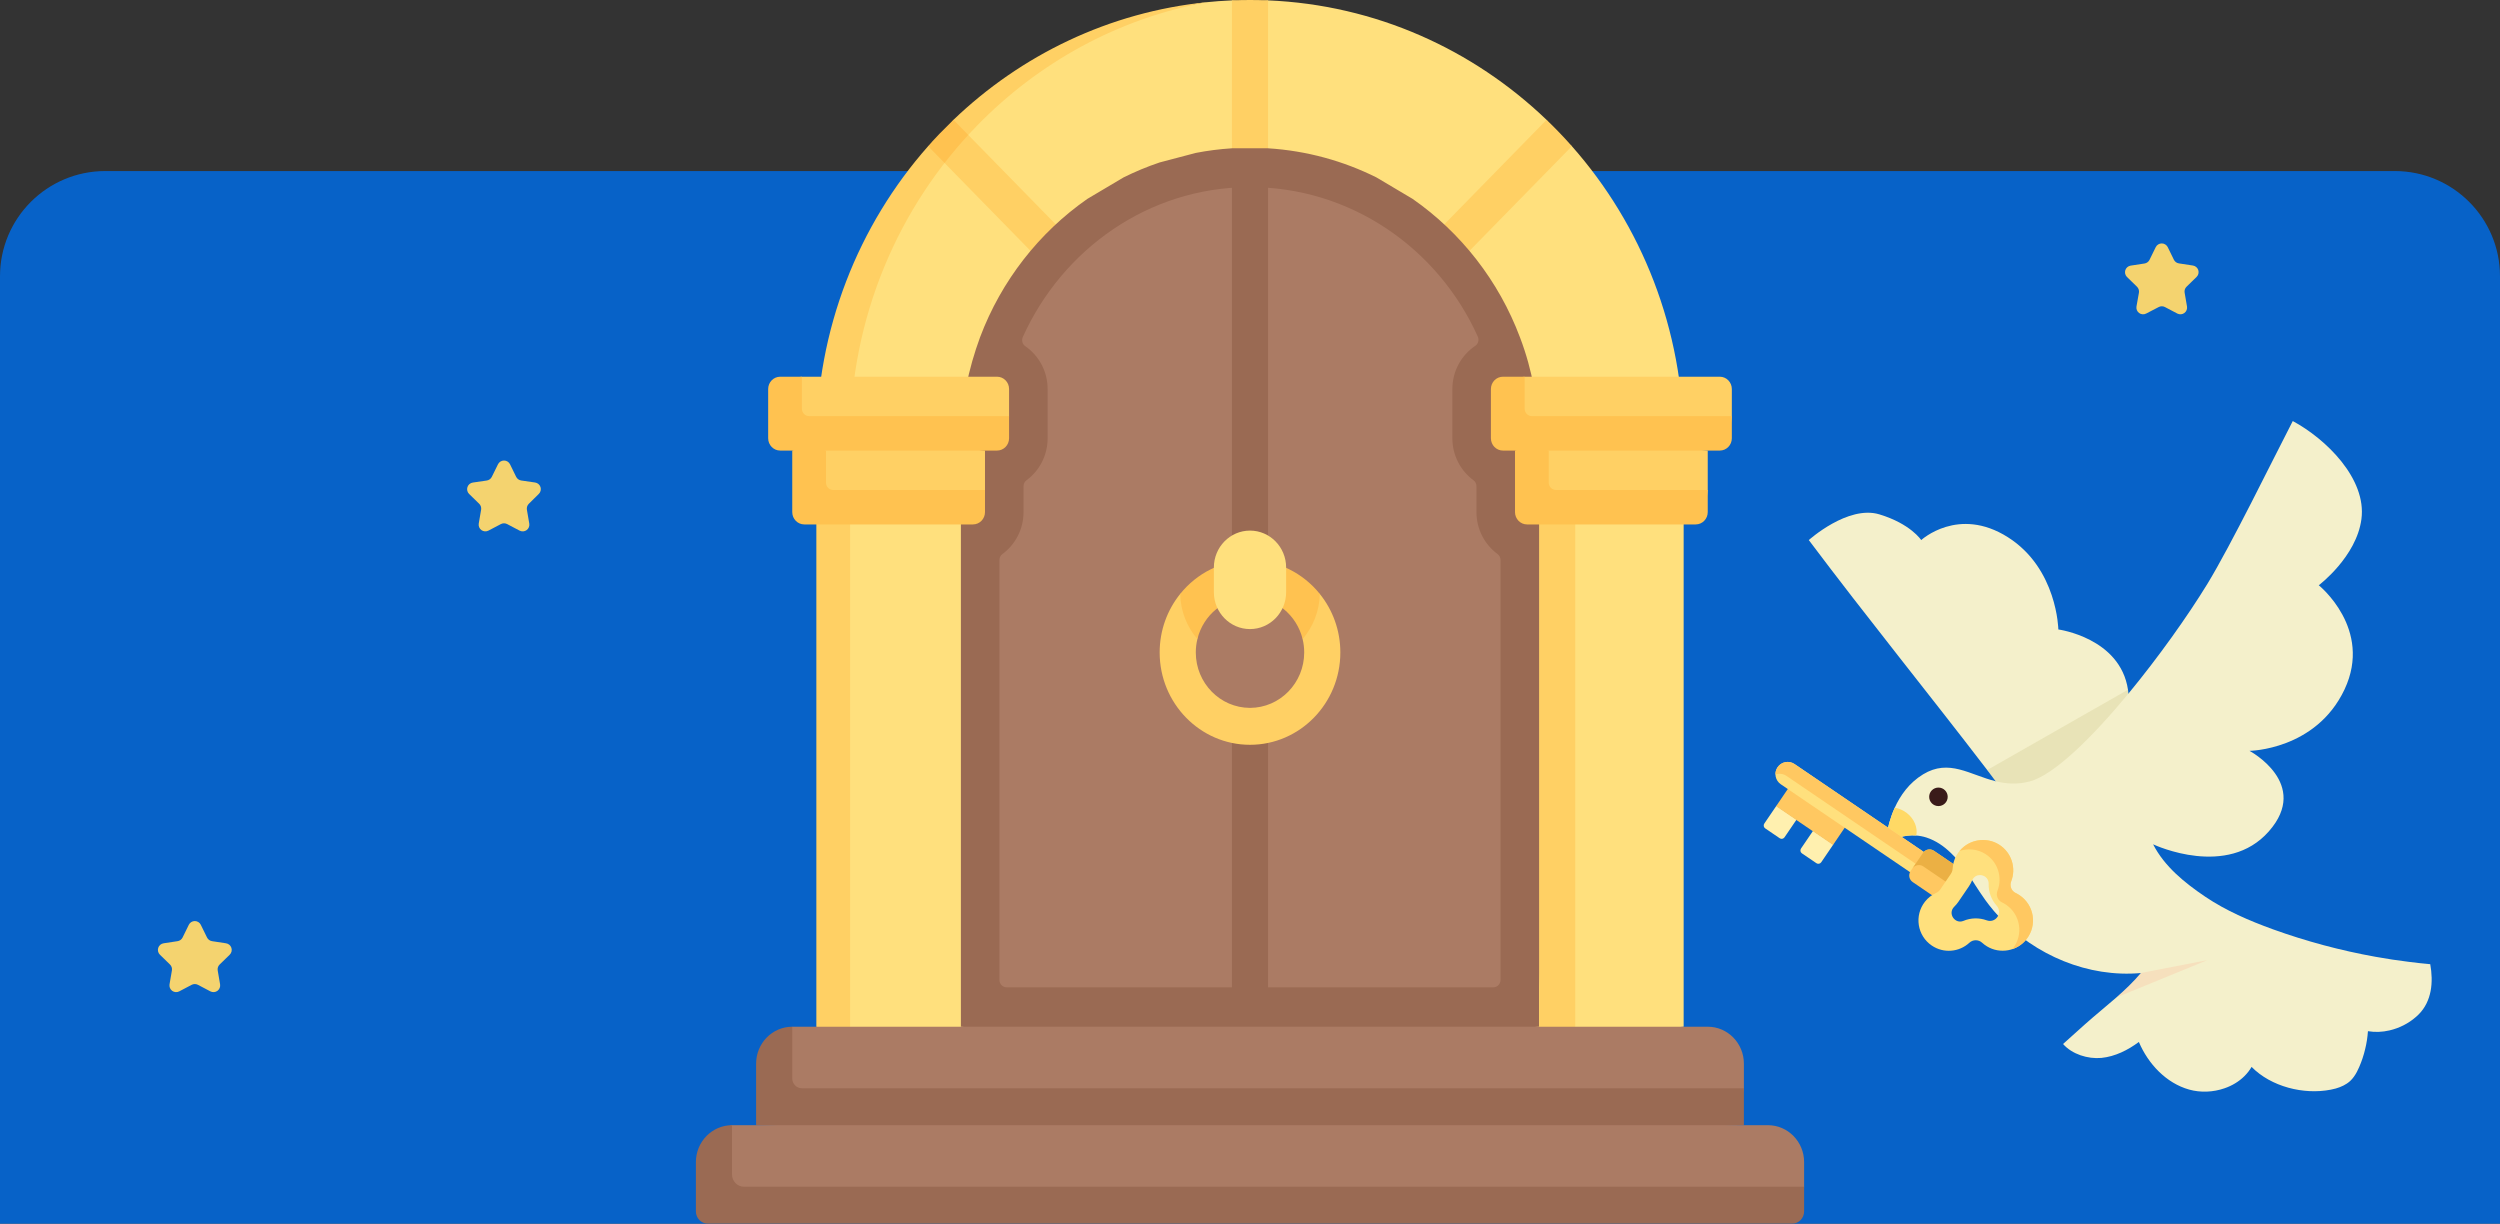 <svg width="380" height="186" viewBox="0 0 380 186" fill="none" xmlns="http://www.w3.org/2000/svg">
<rect x="0" y="0" width="380" height="186" fill="#333333" stroke="none"/>
<path d="M0 42C0 33.163 7.163 26 16 26H364C372.837 26 380 33.163 380 42V186H0V42Z" fill="#0762C8"/>
<g clip-path="url(#clip0_1894_16357)">
<path d="M255.915 156.06V67.364C255.915 49.998 249.485 34.167 238.925 22.221L236.69 20.591L235.076 18.213C223.91 7.514 209.096 0.742 192.746 0.057L189.953 0.316L187.25 0.057C185.86 0.116 184.48 0.218 183.113 0.363C183.113 0.363 180.66 0.794 179.442 0.995C148.065 6.166 124.986 34.76 124.986 68.286L124.793 156.06L189.999 162.187L255.915 156.06Z" fill="#FFE07D"/>
<path d="M183.43 0.333C169.917 2.818 157.829 9.532 148.517 19.094C136.59 31.339 129.211 48.263 129.211 66.949V156.06L126.414 157.982L124.084 156.06V67.364C124.084 50 130.515 34.169 141.074 22.221L142.939 21.352L144.923 18.214C155.214 8.356 168.6 1.829 183.43 0.333Z" fill="#FFD064"/>
<path d="M192.746 0.057V26.287C191.838 26.227 190.923 26.197 190 26.197C189.077 26.197 188.162 26.227 187.254 26.287L187.251 0.058C188.163 0.02 189.081 0 190 0C190.919 0 191.835 0.02 192.746 0.057Z" fill="#FFD064"/>
<path d="M238.926 22.221L216.169 45.482C215.63 46.028 214.927 46.302 214.224 46.302C213.521 46.302 212.818 46.028 212.283 45.482C211.21 44.386 211.21 42.608 212.283 41.511L235.076 18.213C236.413 19.493 237.699 20.829 238.926 22.221Z" fill="#FFD064"/>
<path d="M166.058 43.786C165.523 44.333 164.82 44.606 164.117 44.606C163.414 44.606 162.711 44.333 162.173 43.786L141.076 22.223C143.742 21.495 144.187 20.77 144.925 18.214L166.058 39.816C167.131 40.912 167.131 42.69 166.058 43.786Z" fill="#FFD064"/>
<path d="M147.173 20.512C145.917 21.882 144.716 23.304 143.574 24.775L141.074 22.221C141.38 21.943 141.339 21.732 144.924 18.213L147.173 20.512Z" fill="#FFC250"/>
<path d="M190 24.835C166.595 24.835 147.622 44.225 147.622 68.144V153.68H232.377V68.145C232.377 44.226 213.404 24.835 190 24.835Z" fill="#AB7B64"/>
<path d="M233.923 66.062C233.742 61.334 232.992 56.406 231.034 51.272C227.802 42.671 222.056 35.343 214.716 30.23L209.225 26.971C204.195 24.465 198.627 22.912 192.745 22.541H187.252C185.387 22.659 183.554 22.895 181.759 23.244L176.265 24.692C174.374 25.328 172.54 26.091 170.773 26.971L165.281 30.23C157.942 35.343 152.197 42.671 148.965 51.272C147.239 55.996 146.052 61.146 146.056 67.364V85.702V150.072V156.06L183.43 159.576L233.943 156.06V150.072L236.304 113.209L233.943 67.364C233.943 66.928 233.935 66.495 233.923 66.062ZM226.985 150.072H153.013C152.407 150.072 151.915 149.57 151.915 148.95V85.121C151.915 84.765 152.079 84.428 152.362 84.221C154.305 82.793 155.577 80.47 155.577 77.843V73.904C155.577 73.548 155.741 73.21 156.024 73.002C157.971 71.576 159.239 69.245 159.239 66.616V59.131C159.239 56.419 157.886 54.029 155.836 52.616C155.392 52.31 155.248 51.714 155.472 51.217C161.493 37.89 174.54 28.531 189.781 28.443C205.218 28.354 218.567 37.7 224.622 51.156C224.848 51.658 224.698 52.26 224.247 52.562C222.15 53.966 220.76 56.383 220.76 59.131V66.616C220.76 69.244 222.028 71.575 223.974 72.999C224.257 73.207 224.422 73.544 224.422 73.901V77.843C224.422 80.47 225.694 82.793 227.637 84.221C227.92 84.428 228.084 84.765 228.084 85.122V148.95C228.084 149.57 227.592 150.072 226.985 150.072Z" fill="#9A6A53"/>
<path d="M239.436 79.34V156.06L236.69 157.506L233.943 156.06V79.34H239.436Z" fill="#FFD064"/>
<path d="M192.746 24.205V85.141C192.746 86.69 191.515 87.948 189.999 87.948C188.483 87.948 187.253 86.69 187.253 85.141V24.205C188.161 24.145 189.077 24.115 189.999 24.115C190.922 24.115 191.838 24.145 192.746 24.205Z" fill="#9A6A53"/>
<path d="M189.999 165.891C188.482 165.891 187.253 164.635 187.253 163.085V110.402C187.253 108.852 188.482 107.595 189.999 107.595C191.517 107.595 192.746 108.852 192.746 110.402V163.085C192.746 164.635 191.517 165.891 189.999 165.891Z" fill="#9A6A53"/>
<path d="M259.578 156.061H120.423C120.423 156.061 119.108 156.675 118.358 157.068C116.582 157.998 115.662 159.495 115.662 161.674L115.818 170.533L264.026 171.03L265.071 165.417V161.674C265.071 158.574 262.611 156.061 259.578 156.061Z" fill="#AB7B64"/>
<path d="M265.071 165.417V171.03L194.418 173.973L114.93 171.03V161.674C114.93 158.575 117.391 156.061 120.423 156.061V163.92C120.423 164.746 121.079 165.417 121.887 165.417H265.071Z" fill="#9A6A53"/>
<path d="M190 113.209C182.428 113.209 176.268 106.914 176.268 99.175C176.268 95.801 177.438 92.702 179.387 90.279C179.387 90.279 179.653 90.193 179.73 90.103C182.25 87.126 185.855 85.476 190 85.476C194.004 85.476 197.437 87.163 199.95 89.966C200.117 90.153 200.613 90.279 200.613 90.279C202.562 92.702 203.732 95.801 203.732 99.175C203.732 106.914 197.572 113.209 190 113.209ZM190 90.332C186.423 90.332 183.259 92.596 182.123 95.859C182.034 96.114 182.004 97.139 182.004 97.139C181.845 97.791 181.761 98.473 181.761 99.175C181.761 103.818 185.457 107.596 190 107.596C194.543 107.596 198.239 103.818 198.239 99.175C198.239 98.473 198.155 97.791 197.996 97.139C197.996 97.139 198.166 96.412 198.105 96.221C197.026 92.855 193.65 90.332 190 90.332Z" fill="#FFD064"/>
<path d="M200.613 90.278C200.554 92.902 199.577 95.293 197.996 97.139C197.106 93.475 193.856 90.754 190 90.754C186.144 90.754 182.894 93.475 182.004 97.139C180.422 95.293 179.445 92.902 179.387 90.278C181.906 87.142 185.73 85.141 190 85.141C194.27 85.141 198.094 87.142 200.613 90.278Z" fill="#FFC250"/>
<path d="M190 95.62C186.966 95.62 184.507 93.106 184.507 90.006V86.264C184.507 83.163 186.966 80.65 190 80.65C193.033 80.65 195.493 83.163 195.493 86.264V90.006C195.493 93.106 193.033 95.62 190 95.62Z" fill="#FFE07D"/>
<path d="M257.38 79.34H232.478C231.467 79.34 230.647 78.502 230.647 77.469V68.487L244.929 67.082L259.577 68.487V74.475L259.211 77.469C259.211 78.502 258.391 79.34 257.38 79.34Z" fill="#FFD064"/>
<path d="M259.577 74.475V77.843C259.577 78.876 258.757 79.714 257.746 79.714H232.112C231.102 79.714 230.281 78.876 230.281 77.843V68.487L232.502 67.719L235.408 68.487V73.352C235.408 73.974 235.899 74.475 236.507 74.475H259.577Z" fill="#FFC250"/>
<path d="M261.042 68.113H228.816C227.805 68.113 226.985 67.275 226.985 66.242V59.505C226.985 58.472 227.805 57.634 228.816 57.634L231.746 57.26H261.408C262.419 57.26 263.239 58.098 263.239 59.131V63.248L262.873 66.242C262.873 67.275 262.053 68.113 261.042 68.113Z" fill="#FFD064"/>
<path d="M263.239 63.248V66.616C263.239 67.649 262.419 68.487 261.408 68.487H228.45C227.439 68.487 226.619 67.649 226.619 66.616V59.131C226.619 58.098 227.439 57.26 228.45 57.26H231.746V62.125C231.746 62.746 232.237 63.248 232.844 63.248H263.239Z" fill="#FFC250"/>
<path d="M147.52 79.34H122.619C121.608 79.34 120.788 78.502 120.788 77.469V68.487L135.07 67.082L149.718 68.487V74.475L149.351 77.469C149.351 78.502 148.532 79.34 147.52 79.34Z" fill="#FFD064"/>
<path d="M149.718 74.475V77.843C149.718 78.876 148.897 79.714 147.887 79.714H122.253C121.242 79.714 120.422 78.876 120.422 77.843V68.487L122.642 67.719L125.549 68.487V73.352C125.549 73.974 126.039 74.475 126.647 74.475H149.718Z" fill="#FFC250"/>
<path d="M151.183 68.113H118.958C117.947 68.113 117.127 67.275 117.127 66.242V59.505C117.127 58.472 117.947 57.634 118.958 57.634L121.888 57.26H151.549C152.561 57.26 153.38 58.098 153.38 59.131V63.248L153.014 66.242C153.014 67.275 152.194 68.113 151.183 68.113Z" fill="#FFD064"/>
<path d="M153.38 63.248V66.616C153.38 67.649 152.56 68.487 151.549 68.487H118.592C117.581 68.487 116.761 67.649 116.761 66.616V59.131C116.761 58.098 117.581 57.26 118.592 57.26H121.888V62.125C121.888 62.746 122.378 63.248 122.986 63.248H153.38Z" fill="#FFC250"/>
<path d="M268.732 171.03H111.267C111.267 171.03 110.836 171.189 110.624 171.225C107.996 171.683 106.483 174.726 106.483 177.595L106.343 183.615C106.343 184.648 107.163 185.486 108.174 185.486L271.926 185.613C272.937 185.613 273.757 184.776 273.757 183.742L274.225 180.386V176.644C274.225 173.544 271.765 171.03 268.732 171.03Z" fill="#AB7B64"/>
<path d="M274.225 180.386V184.129C274.225 185.162 273.405 186 272.394 186H107.605C106.594 186 105.774 185.162 105.774 184.129V176.644C105.774 173.545 108.235 171.03 111.267 171.03V178.515C111.267 179.548 112.087 180.386 113.098 180.386H274.225Z" fill="#9A6A53"/>
</g>
<path d="M323.572 106.529L309.39 121.563L305.482 120.839H304.901C304.901 120.839 303.986 119.567 302.052 117.039C293.087 105.331 283.794 93.886 274.937 82.091C274.937 82.091 280.874 76.741 285.657 78.18C290.432 79.627 292.024 82.091 292.024 82.091C292.024 82.091 297.667 76.884 305.195 81.654C312.724 86.424 312.868 95.678 312.868 95.678C312.868 95.678 322.275 96.942 323.453 104.836C323.532 105.384 323.572 105.933 323.572 106.529Z" fill="#F4F0CB"/>
<path opacity="0.21" d="M323.572 106.529L309.39 121.563L305.482 120.839H304.901C304.901 120.839 303.986 119.567 302.052 117.039L323.453 104.836C323.532 105.384 323.572 105.933 323.572 106.529Z" fill="#BCB46D"/>
<path d="M369.454 150.635C369.199 151.955 368.634 153.187 367.655 154.173C367.512 154.316 367.36 154.459 367.209 154.586C366.087 155.572 364.678 156.279 363.206 156.621C362.124 156.876 361.001 156.923 359.927 156.74C359.863 157.655 359.728 158.561 359.505 159.459C359.29 160.381 358.988 161.288 358.614 162.154C358.502 162.417 358.383 162.671 358.248 162.925C357.977 163.434 357.651 163.911 357.229 164.309C356.608 164.873 355.844 165.223 355.032 165.454C354.786 165.517 354.539 165.581 354.292 165.628C350.162 166.439 345.187 165.175 342.243 162.17C341.638 163.204 340.778 164.038 339.768 164.651C339.25 164.969 338.701 165.223 338.12 165.422C336.409 166.018 334.483 166.105 332.74 165.613C329.254 164.627 326.524 161.717 325.108 158.378C323.428 159.626 321.487 160.596 319.417 160.803C317.332 160.994 314.96 160.246 313.584 158.688C314.682 157.694 315.788 156.709 316.894 155.715C318.478 154.3 320.11 152.996 321.67 151.629C322.999 150.468 324.272 149.26 325.418 147.9C317.443 148.624 309.318 145.221 303.866 139.354C303.325 138.782 302.815 138.185 302.33 137.557C302.155 137.327 301.98 137.096 301.805 136.858C301.765 136.802 301.725 136.754 301.693 136.699C301.47 136.389 301.256 136.071 301.041 135.753C300.969 135.649 300.897 135.538 300.826 135.435C300.619 135.125 300.42 134.807 300.213 134.497C300.141 134.385 300.07 134.266 299.998 134.155C299.823 133.884 299.648 133.614 299.465 133.344C299.393 133.233 299.322 133.121 299.242 133.01C299.067 132.74 298.884 132.477 298.693 132.215C298.613 132.104 298.542 131.992 298.454 131.889C298.319 131.698 298.183 131.515 298.04 131.332C297.984 131.261 297.921 131.181 297.857 131.11C297.778 130.999 297.69 130.895 297.602 130.792C297.427 130.585 297.244 130.386 297.069 130.188C296.894 130.005 296.719 129.83 296.544 129.663C295.47 128.614 294.228 127.763 292.811 127.302C292.318 127.143 291.793 127.04 291.259 127C289.516 126.865 287.702 127.389 286.548 128.661C286.548 128.661 286.635 125.783 287.996 122.786C288.84 120.91 290.185 118.994 292.31 117.698C296.273 115.29 299.409 117.786 303.341 118.748C304.893 119.137 306.572 119.28 308.482 118.788C312.175 117.834 317.953 112.157 323.516 105.432C328.092 99.891 332.525 93.642 335.526 88.745C339.163 82.774 345.374 70.042 348.501 64C353.55 66.719 359.752 72.767 358.937 78.908C358.181 84.648 352.454 88.959 352.454 88.959C352.454 88.959 360.707 95.582 356.369 104.796C352.024 114.018 341.924 114.129 341.924 114.129C341.924 114.129 351.268 119.113 344.853 126.38C338.566 133.511 327.678 128.526 327.272 128.335C329 131.714 332.087 134.202 335.223 136.317C338.367 138.432 341.877 139.942 345.442 141.238C350.528 143.075 355.773 144.482 361.097 145.436C362.784 145.738 364.479 146 366.183 146.207C367.249 146.342 368.323 146.461 369.398 146.557C369.645 147.916 369.7 149.323 369.454 150.635Z" fill="#F4F0CB"/>
<path d="M291.268 126.992C289.525 126.857 287.703 127.381 286.557 128.653C286.557 128.653 286.644 125.776 288.005 122.771C289.342 122.993 290.56 123.923 291.077 125.187C291.308 125.752 291.411 126.396 291.268 126.992Z" fill="#FFD965"/>
<path d="M294.642 122.524C295.42 122.524 296.051 121.894 296.051 121.117C296.051 120.34 295.42 119.71 294.642 119.71C293.864 119.71 293.233 120.34 293.233 121.117C293.233 121.894 293.864 122.524 294.642 122.524Z" fill="#3A1B1A"/>
<path opacity="0.21" d="M335.526 145.937L321.67 151.621C322.999 150.468 324.272 149.252 325.418 147.892L335.526 145.937Z" fill="#FEA485"/>
<path d="M276.827 131.063L278.663 128.364L275.591 126.274L273.755 128.973C273.59 129.216 273.649 129.543 273.886 129.705L276.099 131.21C276.336 131.371 276.662 131.306 276.827 131.063Z" fill="#FFF0AF"/>
<path d="M271.248 127.268L273.084 124.569L270.012 122.479L268.176 125.178C268.011 125.421 268.07 125.749 268.307 125.91L270.519 127.415C270.757 127.577 271.083 127.511 271.248 127.268Z" fill="#FFF0AF"/>
<path d="M280.478 125.696L278.618 128.43L269.967 122.545L271.826 119.811L280.478 125.696Z" fill="#FFC861"/>
<path d="M290.672 132.508L292.505 129.813L292.412 129.496L272.769 116.134C271.92 115.557 270.765 115.777 270.188 116.626C269.611 117.474 269.831 118.63 270.679 119.207L290.322 132.568L290.672 132.508Z" fill="#FFE07D"/>
<path d="M271.541 117.937L291.184 131.299L291.277 131.617L292.504 129.813L292.411 129.496L272.768 116.134C271.919 115.557 270.764 115.777 270.187 116.626C269.957 116.963 269.856 117.349 269.868 117.727C270.408 117.533 271.03 117.59 271.541 117.937Z" fill="#FFC861"/>
<path d="M293.967 136.099L294.838 135.743L297.061 132.475L297.058 131.525L296.897 131.318L293.96 129.32C293.413 128.949 292.669 129.09 292.297 129.637L290.411 132.41C290.039 132.957 290.18 133.702 290.727 134.073L293.665 136.072L293.967 136.099Z" fill="#FFC861"/>
<path d="M292.344 131.697L295.93 134.137L297.061 132.475L297.058 131.525L296.897 131.318L293.96 129.32C293.413 128.949 292.669 129.09 292.297 129.637L290.68 132.014C291.052 131.467 291.797 131.325 292.344 131.697Z" fill="#EBB044"/>
<path d="M299.347 143.297C299.894 142.79 300.735 142.791 301.284 143.296C301.509 143.502 301.758 143.69 302.03 143.854C304.003 145.046 306.599 144.576 308.025 142.764C309.698 140.641 309.198 137.585 307.002 136.091C306.8 135.953 306.591 135.834 306.377 135.733C305.714 135.419 305.435 134.642 305.702 133.959C306.48 131.966 305.79 129.603 303.868 128.385C301.818 127.087 299.066 127.625 297.655 129.599C297.122 130.343 296.844 131.19 296.8 132.037C296.785 132.324 296.687 132.6 296.526 132.837L294.936 135.174C294.774 135.412 294.551 135.605 294.289 135.724C293.645 136.018 293.062 136.462 292.601 137.047C290.928 139.171 291.427 142.227 293.624 143.721C295.443 144.959 297.815 144.715 299.347 143.297ZM297.053 137.811C297.29 137.58 297.504 137.325 297.692 137.049L299.282 134.712C299.472 134.432 299.632 134.136 299.76 133.827C300.328 132.46 302.315 132.938 302.274 134.333C302.237 135.555 302.675 136.748 303.482 137.649C304.471 138.752 303.345 140.39 301.97 139.887C300.832 139.471 299.564 139.5 298.446 139.972C297.161 140.515 295.989 138.845 297.053 137.811Z" fill="#FFE07D"/>
<path d="M301.785 129.812C303.707 131.029 304.397 133.393 303.619 135.385C303.352 136.068 303.631 136.846 304.294 137.159C304.508 137.261 304.717 137.38 304.919 137.517C307.115 139.011 307.615 142.067 305.942 144.191C305.921 144.218 305.899 144.243 305.877 144.27C306.703 143.994 307.457 143.486 308.025 142.764C309.698 140.641 309.198 137.585 307.002 136.091C306.8 135.953 306.591 135.834 306.377 135.733C305.714 135.419 305.435 134.641 305.702 133.959C306.48 131.966 305.79 129.603 303.868 128.385C301.908 127.144 299.308 127.582 297.85 129.348C299.127 128.92 300.578 129.047 301.785 129.812Z" fill="#FFC861"/>
<path d="M333.322 40.36L331.207 40.038C331.045 40.016 330.891 39.956 330.758 39.862C330.625 39.769 330.516 39.645 330.44 39.5L329.497 37.568C329.413 37.398 329.283 37.254 329.122 37.154C328.96 37.053 328.774 37 328.584 37C328.394 37 328.208 37.053 328.046 37.154C327.885 37.254 327.755 37.398 327.671 37.568L326.724 39.5C326.651 39.648 326.543 39.775 326.409 39.871C326.276 39.968 326.121 40.031 325.958 40.054L323.846 40.376C323.662 40.407 323.491 40.489 323.35 40.611C323.21 40.733 323.105 40.891 323.048 41.069C322.992 41.246 322.985 41.435 323.028 41.616C323.072 41.797 323.164 41.963 323.295 42.095L324.825 43.586C324.942 43.702 325.03 43.844 325.081 44.001C325.132 44.158 325.145 44.325 325.118 44.488L324.744 46.584C324.712 46.771 324.732 46.964 324.803 47.14C324.875 47.316 324.994 47.468 325.147 47.58C325.301 47.692 325.482 47.759 325.672 47.773C325.861 47.787 326.051 47.748 326.219 47.66L328.125 46.671C328.271 46.593 328.433 46.553 328.598 46.553C328.764 46.553 328.926 46.593 329.072 46.671L330.965 47.666C331.133 47.75 331.322 47.786 331.509 47.77C331.697 47.754 331.876 47.686 332.027 47.574C332.178 47.461 332.295 47.31 332.365 47.135C332.435 46.96 332.456 46.77 332.424 46.584L332.063 44.481C332.034 44.319 332.046 44.151 332.097 43.994C332.148 43.837 332.237 43.694 332.356 43.58L333.886 42.089C334.02 41.956 334.114 41.789 334.159 41.605C334.203 41.422 334.196 41.23 334.137 41.051C334.079 40.871 333.972 40.712 333.828 40.59C333.684 40.468 333.509 40.388 333.322 40.36Z" fill="#F4D36F"/>
<path d="M34.347 143.38L32.235 143.058C32.072 143.034 31.917 142.971 31.783 142.874C31.65 142.777 31.542 142.649 31.469 142.501L30.522 140.569C30.439 140.398 30.309 140.254 30.148 140.154C29.987 140.053 29.801 140 29.611 140C29.421 140 29.235 140.053 29.073 140.154C28.912 140.254 28.783 140.398 28.699 140.569L27.753 142.501C27.68 142.649 27.572 142.777 27.438 142.874C27.305 142.971 27.15 143.034 26.986 143.058L24.871 143.38C24.683 143.407 24.506 143.487 24.361 143.609C24.216 143.731 24.108 143.892 24.05 144.073C23.991 144.253 23.984 144.447 24.03 144.631C24.075 144.815 24.171 144.983 24.307 145.116L25.837 146.606C25.956 146.721 26.044 146.864 26.096 147.021C26.147 147.178 26.158 147.345 26.13 147.508L25.769 149.614C25.737 149.801 25.758 149.994 25.829 150.17C25.901 150.346 26.021 150.498 26.174 150.61C26.328 150.722 26.51 150.788 26.7 150.801C26.89 150.815 27.079 150.775 27.247 150.686L29.137 149.691C29.284 149.615 29.446 149.575 29.611 149.575C29.776 149.575 29.938 149.615 30.084 149.691L31.974 150.686C32.142 150.775 32.332 150.815 32.521 150.801C32.711 150.788 32.893 150.722 33.047 150.61C33.201 150.498 33.32 150.346 33.392 150.17C33.464 149.994 33.484 149.801 33.452 149.614L33.092 147.511C33.063 147.349 33.075 147.182 33.125 147.025C33.176 146.868 33.264 146.725 33.381 146.61L34.914 145.119C35.051 144.986 35.148 144.818 35.194 144.633C35.24 144.448 35.233 144.254 35.174 144.072C35.115 143.891 35.006 143.73 34.86 143.608C34.714 143.485 34.536 143.406 34.347 143.38Z" fill="#F4D36F"/>
<path d="M81.898 75.076C82.034 74.944 82.13 74.776 82.176 74.591C82.221 74.407 82.214 74.214 82.156 74.033C82.097 73.853 81.989 73.692 81.844 73.57C81.699 73.447 81.522 73.368 81.334 73.341L79.222 73.035C79.059 73.011 78.904 72.947 78.77 72.85C78.637 72.753 78.529 72.625 78.456 72.478L77.522 70.568C77.438 70.398 77.308 70.254 77.147 70.154C76.985 70.053 76.799 70 76.609 70C76.419 70 76.233 70.053 76.072 70.154C75.91 70.254 75.78 70.398 75.696 70.568L74.753 72.484C74.68 72.632 74.572 72.76 74.438 72.857C74.305 72.954 74.15 73.017 73.986 73.041L71.871 73.347C71.683 73.374 71.507 73.454 71.361 73.576C71.216 73.698 71.108 73.859 71.05 74.04C70.991 74.22 70.984 74.413 71.03 74.598C71.075 74.782 71.171 74.95 71.307 75.082L72.837 76.573C72.955 76.688 73.044 76.831 73.095 76.988C73.146 77.145 73.158 77.312 73.13 77.475L72.769 79.581C72.737 79.768 72.758 79.96 72.83 80.135C72.901 80.311 73.021 80.463 73.174 80.575C73.327 80.686 73.509 80.752 73.698 80.766C73.887 80.78 74.076 80.741 74.244 80.653L76.137 79.658C76.284 79.582 76.446 79.542 76.611 79.542C76.775 79.542 76.938 79.582 77.084 79.658L78.974 80.653C79.142 80.742 79.332 80.782 79.521 80.769C79.711 80.756 79.893 80.69 80.047 80.578C80.2 80.466 80.32 80.313 80.391 80.137C80.462 79.961 80.482 79.768 80.449 79.581L80.088 77.475C80.061 77.312 80.074 77.145 80.125 76.989C80.176 76.832 80.264 76.689 80.381 76.573L81.898 75.076Z" fill="#F4D36F"/>
<defs>
<clipPath id="clip0_1894_16357">
<rect width="182" height="186" fill="white" transform="translate(99)"/>
</clipPath>
</defs>
</svg>
